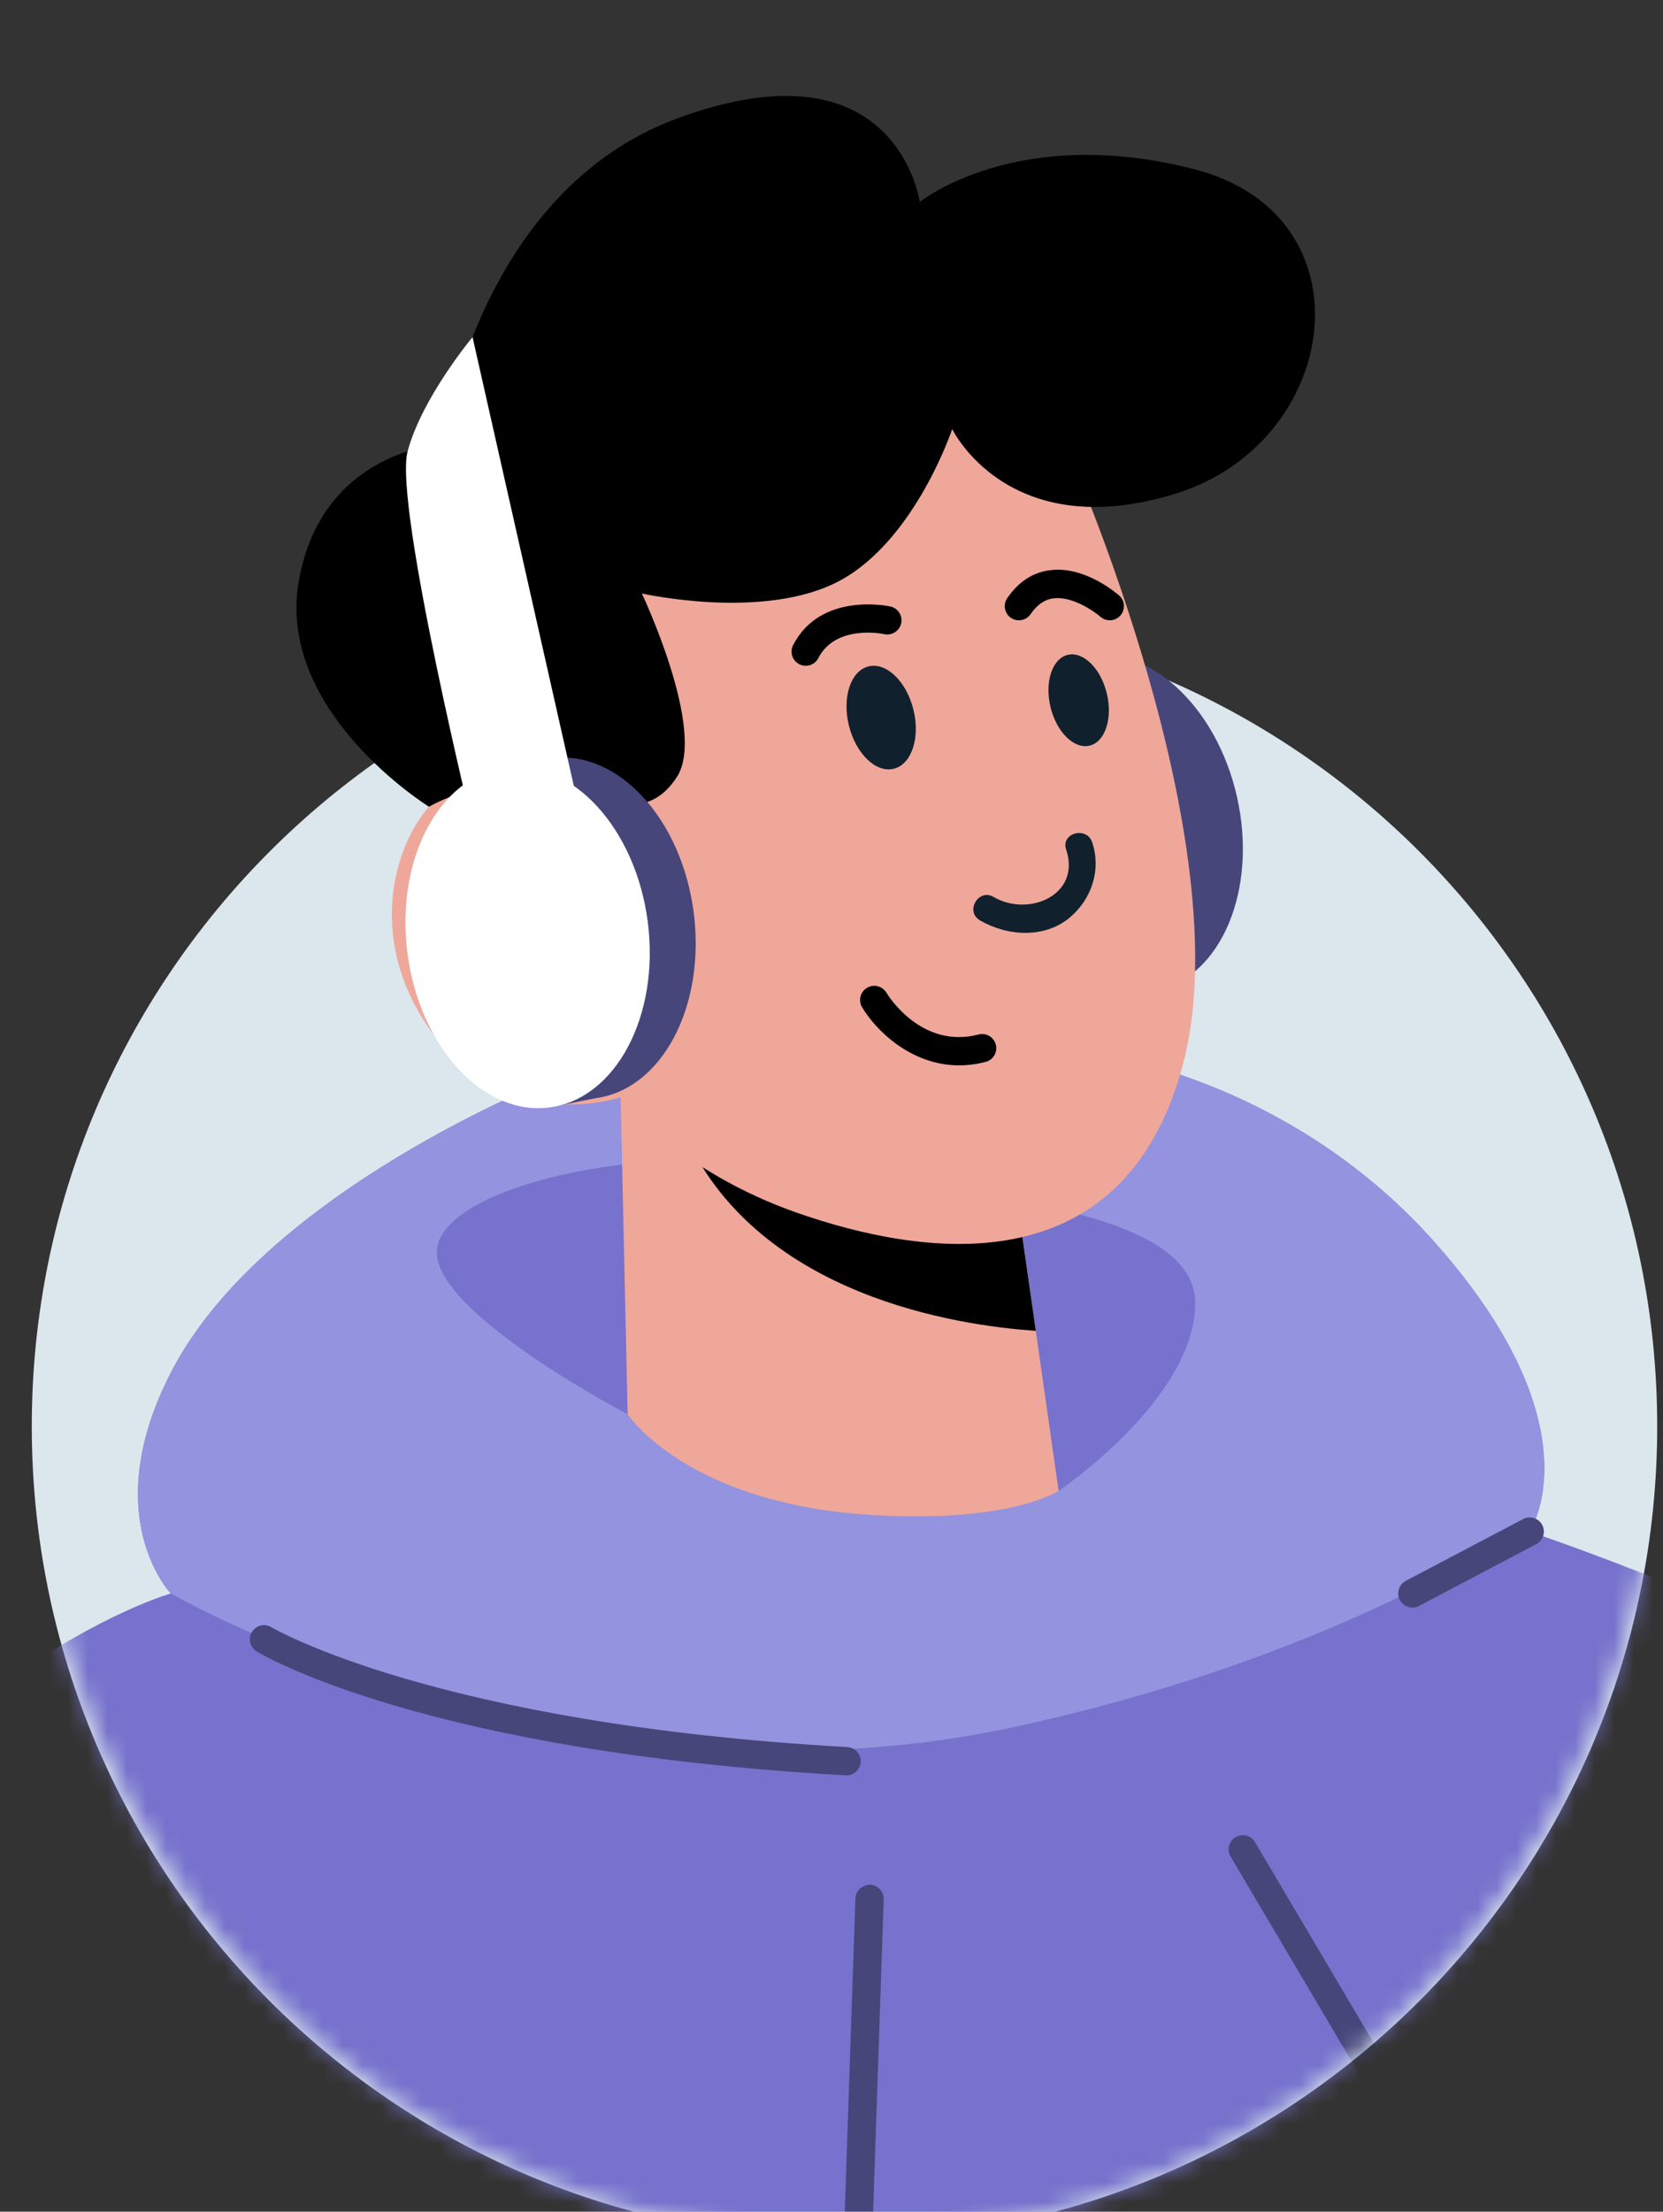 <svg width="85" height="113" viewBox="0 0 85 113" fill="none" xmlns="http://www.w3.org/2000/svg">
<rect x="0" y="0" width="85" height="113" fill="#333333" stroke="none"/>
<path d="M43.164 31.332C66.106 31.332 84.704 49.93 84.704 72.872C84.704 95.814 66.106 114.411 43.164 114.411C20.222 114.411 1.624 95.814 1.624 72.872C1.624 49.93 20.222 31.332 43.164 31.332Z" fill="#DBE7ED"/>
<mask id="mask0_1_5637" style="mask-type:alpha" maskUnits="userSpaceOnUse" x="0" y="0" width="85" height="115">
<path d="M43.164 0.692C85.559 1.648 84.704 48.587 84.704 72.006C84.704 95.426 66.106 114.412 43.164 114.412C20.222 114.412 1.624 95.426 1.624 72.006C1.624 48.587 -7.919 1.075 43.164 0.692Z" fill="white"/>
</mask>
<g mask="url(#mask0_1_5637)">
<path d="M63.23 40.733C62.173 36.014 58.612 32.794 55.274 33.541L53.537 33.8C53.325 33.818 53.115 33.848 52.906 33.894C49.567 34.641 47.719 39.072 48.774 43.792C49.831 48.51 53.392 51.729 56.73 50.982L58.469 50.723C58.679 50.707 58.889 50.675 59.099 50.629C62.437 49.882 64.285 45.451 63.23 40.733Z" fill="#46467B"/>
<path d="M102.191 88.784C100.989 91.043 99.628 93.228 98.166 95.328C93.954 101.393 88.742 106.735 82.792 111.092C82.763 111.136 82.72 111.15 82.691 111.179C82.3 111.469 81.909 111.758 81.504 112.019C74.179 117.172 65.782 120.893 56.72 122.789C52.233 123.745 47.571 124.237 42.794 124.237C31.835 124.237 21.499 121.631 12.35 116.984C7.066 114.321 2.188 110.977 -2.184 107.068C-4.529 104.954 -6.744 102.696 -8.786 100.278C-9.712 99.193 -10.595 98.078 -11.435 96.934C-0.708 84.022 8.731 81.416 8.731 81.416C8.427 81.083 5.112 77.174 8.731 70.139C13.494 60.845 28.288 55.098 28.288 55.098L54.404 53.549C54.404 53.549 65.391 54.345 73.527 63.697C80.259 71.398 79.057 76.291 78.42 77.782C78.305 78.101 78.189 78.26 78.189 78.26C78.189 78.26 89.466 81.966 102.191 88.784Z" fill="#7672CD"/>
<path d="M78.423 77.779C73.005 81.206 64.326 85.497 52.081 88.185C29.18 93.242 8.729 81.414 8.729 81.414C8.424 81.081 5.109 77.18 8.729 70.131C13.494 60.84 28.288 55.101 28.288 55.101L54.407 53.555C54.407 53.555 65.384 54.348 73.533 63.695C80.262 71.4 79.063 76.288 78.423 77.779Z" fill="#9393DF"/>
<path d="M32.08 72.258C32.08 72.258 21.732 66.857 22.35 63.698C22.97 60.539 33.012 58.422 39.446 59.635C45.877 60.849 61.089 61.039 61.089 66.573C61.089 71.466 54.109 76.174 54.109 76.174L39.446 71.944L32.08 72.258Z" fill="#7672CD"/>
<path d="M31.721 56.063L32.08 72.258C32.08 72.258 35.104 76.849 44.595 77.407C51.665 77.824 54.109 76.174 54.109 76.174L52.942 67.995L51.795 60.018L34.605 56.635L31.721 56.063Z" fill="#EFA79A"/>
<path d="M34.605 56.635C34.655 57.075 34.835 57.595 35.11 58.187C38.913 66.195 48.858 67.72 52.942 67.995L51.795 60.018L34.605 56.635Z" fill="black"/>
<path d="M54.586 23.026C54.586 23.026 63.536 43.14 60.436 54.496C57.335 65.851 46.998 64.137 40.805 61.987C34.612 59.837 31.718 56.068 31.718 56.068C31.718 56.068 25.959 58.062 22.064 52.722C18.168 47.38 20.503 41.202 23.789 39.767C27.075 38.333 31.01 40.687 31.01 40.687L27.899 34.844C27.899 34.844 40.621 4.962 54.586 23.026Z" fill="#EFA79A"/>
<path d="M30.152 50.203C29.966 50.203 29.782 50.13 29.645 49.983L24.166 44.175C23.901 43.896 23.914 43.455 24.193 43.193C24.474 42.928 24.914 42.941 25.179 43.22L30.658 49.028C30.922 49.307 30.91 49.749 30.629 50.012C30.496 50.14 30.324 50.203 30.152 50.203Z" fill="black"/>
<path d="M24.349 48.646C24.012 48.646 23.715 48.398 23.662 48.054C23.604 47.673 23.866 47.318 24.247 47.26L28.037 46.687C28.423 46.632 28.773 46.89 28.83 47.27C28.888 47.651 28.626 48.006 28.247 48.064L24.455 48.637C24.42 48.643 24.384 48.646 24.349 48.646Z" fill="black"/>
<path d="M31.01 40.687C31.01 40.687 33.092 42.053 34.605 39.685C36.117 37.318 32.807 30.322 32.807 30.322C32.807 30.322 39.053 31.739 42.914 29.673C46.775 27.607 48.67 21.922 48.67 21.922C48.67 21.922 51.513 27.845 60.039 25.239C68.565 22.633 70.19 11.027 61.089 8.659C51.986 6.291 47.012 10.318 47.012 10.318C47.012 10.318 45.858 1.894 34.605 6.055C24.351 9.843 22.617 22.69 22.617 22.69C22.617 22.69 16.46 22.976 15.274 29.673C14.091 36.37 21.926 41.217 21.926 41.217C21.926 41.217 26.375 38.608 31.01 40.687Z" fill="black"/>
<path d="M41.181 34.016C41.07 34.016 40.957 33.99 40.851 33.935C40.496 33.752 40.356 33.315 40.538 32.961C41.935 30.246 45.363 30.954 45.507 30.986C45.898 31.07 46.144 31.452 46.061 31.843C45.979 32.234 45.598 32.481 45.204 32.402C45.1 32.376 42.711 31.901 41.827 33.622C41.698 33.873 41.445 34.016 41.181 34.016Z" fill="black"/>
<path d="M52.079 31.692C51.939 31.692 51.795 31.652 51.671 31.567C51.341 31.341 51.257 30.89 51.483 30.56C52.056 29.722 52.796 29.24 53.681 29.132C55.468 28.901 57.133 30.365 57.202 30.427C57.502 30.692 57.529 31.147 57.266 31.446C57.002 31.747 56.545 31.774 56.245 31.512C55.899 31.209 54.792 30.455 53.855 30.569C53.395 30.627 53.01 30.892 52.677 31.378C52.536 31.582 52.309 31.692 52.079 31.692Z" fill="black"/>
<path d="M43.269 90.708C21.802 89.508 13.465 84.586 13.122 84.376C12.78 84.168 12.671 83.725 12.877 83.382C13.084 83.04 13.525 82.93 13.871 83.138C13.953 83.188 22.31 88.085 43.309 89.262C43.709 89.284 44.014 89.625 43.991 90.025C43.969 90.41 43.651 90.708 43.269 90.708Z" fill="#46467B"/>
<path d="M43.856 115.127C43.431 115.112 43.118 114.778 43.133 114.38L43.722 96.995C43.736 96.594 44.072 96.306 44.47 96.295C44.87 96.309 45.182 96.645 45.168 97.043L44.579 114.428C44.566 114.818 44.244 115.127 43.856 115.127Z" fill="#46467B"/>
<path d="M72.191 109.869C71.944 109.869 71.702 109.742 71.567 109.514L62.9 94.857C62.696 94.512 62.81 94.068 63.155 93.865C63.498 93.666 63.943 93.777 64.145 94.119L72.812 108.776C73.016 109.122 72.902 109.565 72.559 109.769C72.443 109.837 72.316 109.869 72.191 109.869Z" fill="#46467B"/>
<path d="M72.191 82.134C71.931 82.134 71.679 81.993 71.55 81.747C71.363 81.393 71.499 80.957 71.852 80.77L77.849 77.613C78.203 77.427 78.642 77.562 78.827 77.915C79.014 78.27 78.876 78.707 78.523 78.894L72.527 82.051C72.42 82.108 72.304 82.134 72.191 82.134Z" fill="#46467B"/>
<path d="M35.459 46.638C36.072 51.434 33.821 55.675 30.428 56.11C27.036 56.544 23.786 53.009 23.172 48.213C22.557 43.417 24.81 39.177 28.202 38.741C31.595 38.307 34.843 41.842 35.459 46.638Z" fill="#46467B"/>
<path d="M28.202 38.741L25.855 39.215L28.081 56.584L30.428 56.11L32.991 53.353L33.736 43.724L28.202 38.741Z" fill="#46467B"/>
<path d="M33.111 47.113C33.726 51.909 31.473 56.149 28.08 56.583C24.688 57.019 21.44 53.482 20.825 48.686C20.211 43.89 22.462 39.65 25.855 39.216C29.247 38.78 32.495 42.317 33.111 47.113Z" fill="white"/>
<path d="M24.153 17.223C24.153 17.223 21.563 20.324 20.835 23.059C20.107 25.792 24.351 43.049 24.351 43.049L29.709 41.834L24.153 17.223Z" fill="white"/>
<path d="M49.028 54.432C46.53 54.432 44.734 52.595 44.062 51.46C43.859 51.115 43.972 50.674 44.315 50.47C44.657 50.264 45.1 50.379 45.307 50.72C45.378 50.84 47.086 53.617 50.015 52.855C50.397 52.748 50.798 52.986 50.898 53.372C50.999 53.76 50.767 54.154 50.38 54.254C49.91 54.377 49.459 54.432 49.028 54.432Z" fill="black"/>
<path d="M46.687 36.256C46.33 34.812 45.303 33.823 44.392 34.048C43.482 34.273 43.033 35.626 43.39 37.071C43.747 38.514 44.774 39.503 45.684 39.278C46.594 39.053 47.044 37.7 46.687 36.256Z" fill="#11202D"/>
<path d="M56.572 35.431C56.263 34.151 55.368 33.268 54.574 33.459C53.78 33.651 53.386 34.844 53.694 36.125C54.003 37.405 54.897 38.288 55.692 38.097C56.486 37.905 56.88 36.712 56.572 35.431Z" fill="#11202D"/>
<path d="M50.782 45.826C52.566 46.872 55.271 45.737 54.493 43.405C54.209 42.557 55.545 42.197 55.825 43.038C56.29 44.428 55.807 45.914 54.706 46.857C53.407 47.968 51.483 47.84 50.084 47.02C49.316 46.569 50.011 45.374 50.782 45.826Z" fill="#11202D"/>
</g>
</svg>
